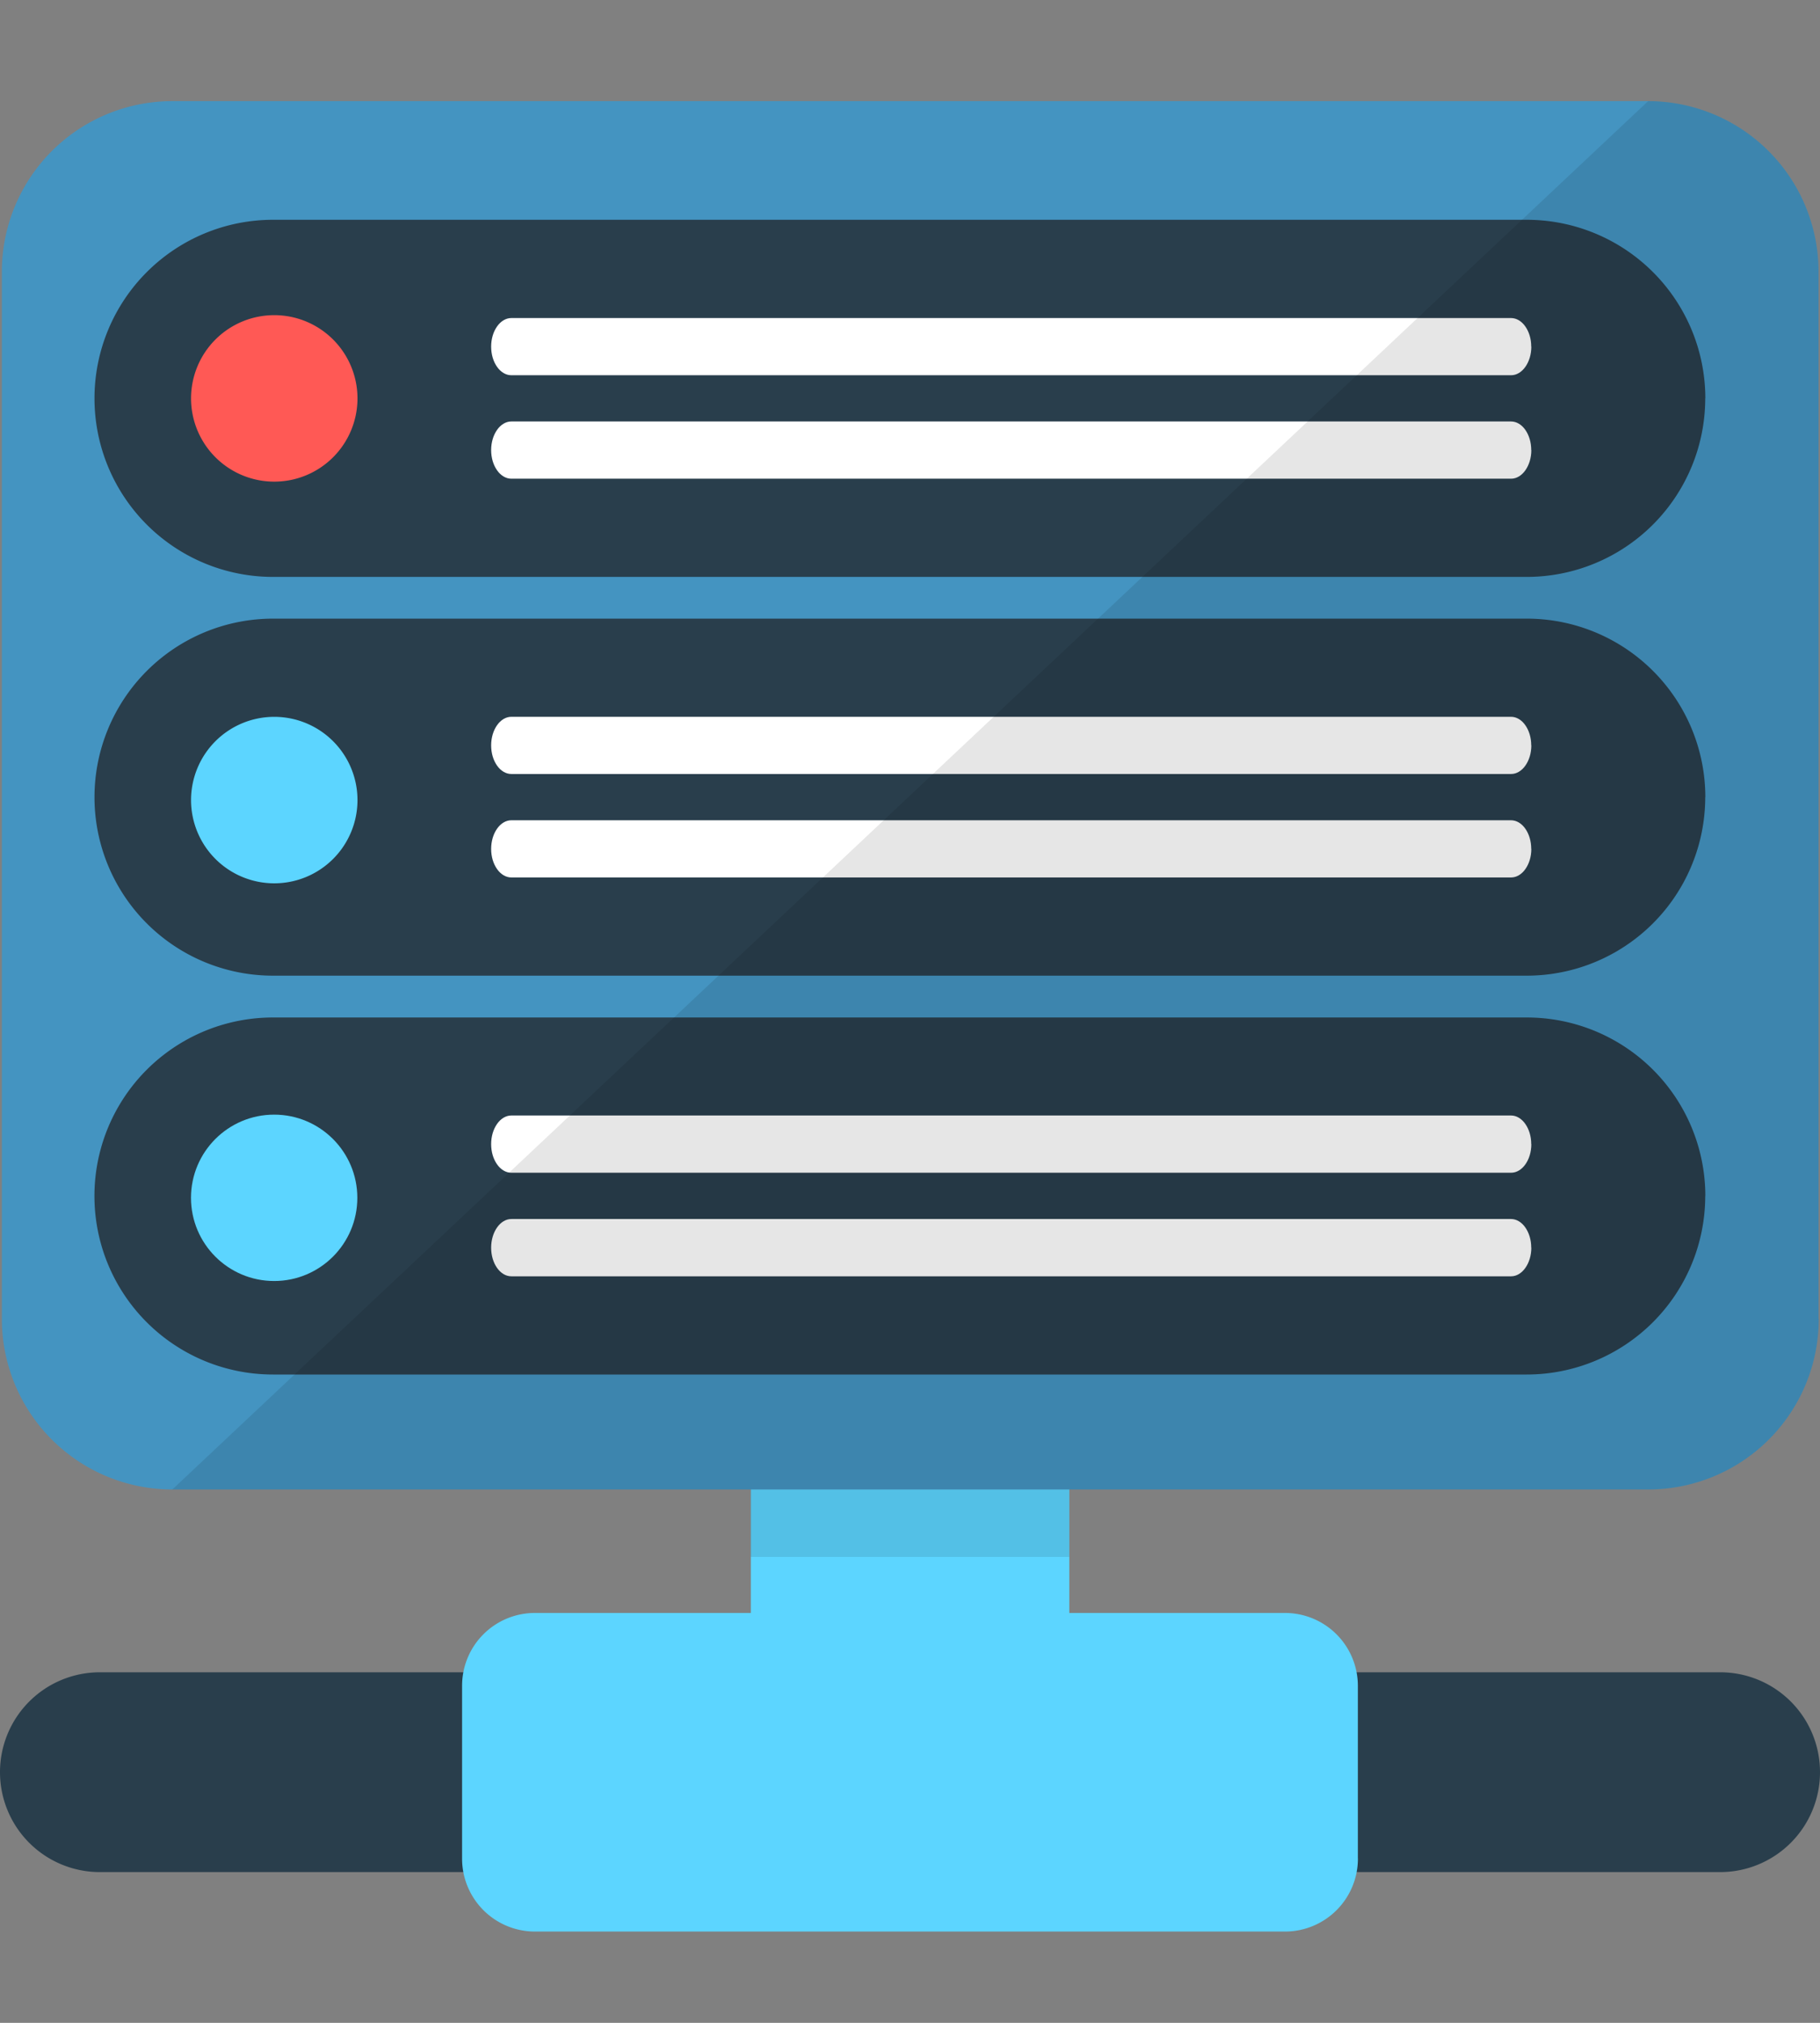 <svg xmlns="http://www.w3.org/2000/svg" width="36" height="40" viewBox="0 0 36 40"><rect x="0" y="0" width="36" height="40" fill="#808080" stroke="none"/><rect width="36" height="40" fill="none"/><path d="M36,35.044a1.975,1.975,0,0,1-1.978,1.975H1.975A1.975,1.975,0,0,1,0,35.044H0a1.975,1.975,0,0,1,1.975-1.976H34.022A1.974,1.974,0,0,1,36,35.044Z" fill="#293e4c"/><path d="M26.86,36.751a1.443,1.443,0,0,1-1.442,1.444H10.581A1.442,1.442,0,0,1,9.14,36.751V33.336a1.44,1.44,0,0,1,1.442-1.441H25.417a1.442,1.442,0,0,1,1.442,1.441v3.415Z" fill="#5cd5ff"/><path d="M19.709,27.7a1.443,1.443,0,0,1,1.442,1.442V35.32a1.443,1.443,0,0,1-1.442,1.442H16.294a1.442,1.442,0,0,1-1.442-1.442V29.138A1.442,1.442,0,0,1,16.294,27.7Z" fill="#5cd5ff"/><rect x="14.849" y="27.695" width="6.301" height="3.092" opacity="0.1" style="isolation:isolate"/><path d="M35.975,26.081A3.371,3.371,0,0,1,32.6,29.453H3.409A3.371,3.371,0,0,1,.037,26.081V5.373A3.372,3.372,0,0,1,3.409,2H32.6a3.372,3.372,0,0,1,3.371,3.373V26.081Z" fill="#4494c1"/><path d="M33.73,23.65a3.532,3.532,0,0,1-3.532,3.53H5.4a3.53,3.53,0,0,1-3.532-3.53h0A3.53,3.53,0,0,1,5.4,20.12H30.2a3.531,3.531,0,0,1,3.532,3.53Z" fill="#293e4c"/><path d="M33.73,15.763a3.531,3.531,0,0,1-3.532,3.53H5.4a3.53,3.53,0,0,1-3.531-3.53h0A3.532,3.532,0,0,1,5.4,12.233H30.2a3.532,3.532,0,0,1,3.532,3.53Z" fill="#293e4c"/><path d="M33.73,7.878a3.532,3.532,0,0,1-3.532,3.53H5.4a3.531,3.531,0,0,1-3.531-3.53h0A3.532,3.532,0,0,1,5.4,4.346H30.2a3.534,3.534,0,0,1,3.532,3.531Z" fill="#293e4c"/><path d="M5.423,6.232A1.646,1.646,0,1,1,3.779,7.878,1.646,1.646,0,0,1,5.423,6.232Z" fill="#ff5955"/><path d="M5.423,14.175A1.646,1.646,0,1,1,3.779,15.82a1.646,1.646,0,0,1,1.644-1.645Z" fill="#5cd5ff"/><circle cx="5.423" cy="23.686" r="1.645" fill="#5cd5ff"/><path d="M30.29,6.854c0,.312-.181.566-.4.566H10.115c-.221,0-.4-.253-.4-.566h0c0-.312.18-.565.4-.565H29.888c.221,0,.4.254.4.565Z" fill="#fff"/><path d="M30.29,8.9c0,.311-.181.566-.4.566H10.115c-.221,0-.4-.254-.4-.566h0c0-.312.18-.566.4-.566H29.888c.221,0,.4.253.4.566Z" fill="#fff"/><path d="M30.29,14.74c0,.312-.181.565-.4.565H10.115c-.221,0-.4-.253-.4-.565h0c0-.313.18-.566.4-.566H29.888c.221,0,.4.253.4.566Z" fill="#fff"/><path d="M30.29,16.787c0,.311-.181.564-.4.564H10.115c-.221,0-.4-.253-.4-.564h0c0-.313.18-.567.4-.567H29.888c.221,0,.4.254.4.567Z" fill="#fff"/><path d="M30.29,22.624c0,.314-.181.566-.4.566H10.115c-.221,0-.4-.253-.4-.566h0c0-.312.18-.566.4-.566H29.888c.221,0,.4.255.4.566Z" fill="#fff"/><path d="M30.29,24.672c0,.311-.181.566-.4.566H10.115c-.221,0-.4-.253-.4-.566h0c0-.312.18-.567.4-.567H29.888c.221,0,.4.255.4.567Z" fill="#fff"/><path d="M35.975,26.081A3.371,3.371,0,0,1,32.6,29.453H3.409L32.6,2a3.372,3.372,0,0,1,3.371,3.373V26.081Z" opacity="0.1" style="isolation:isolate"/></svg>
